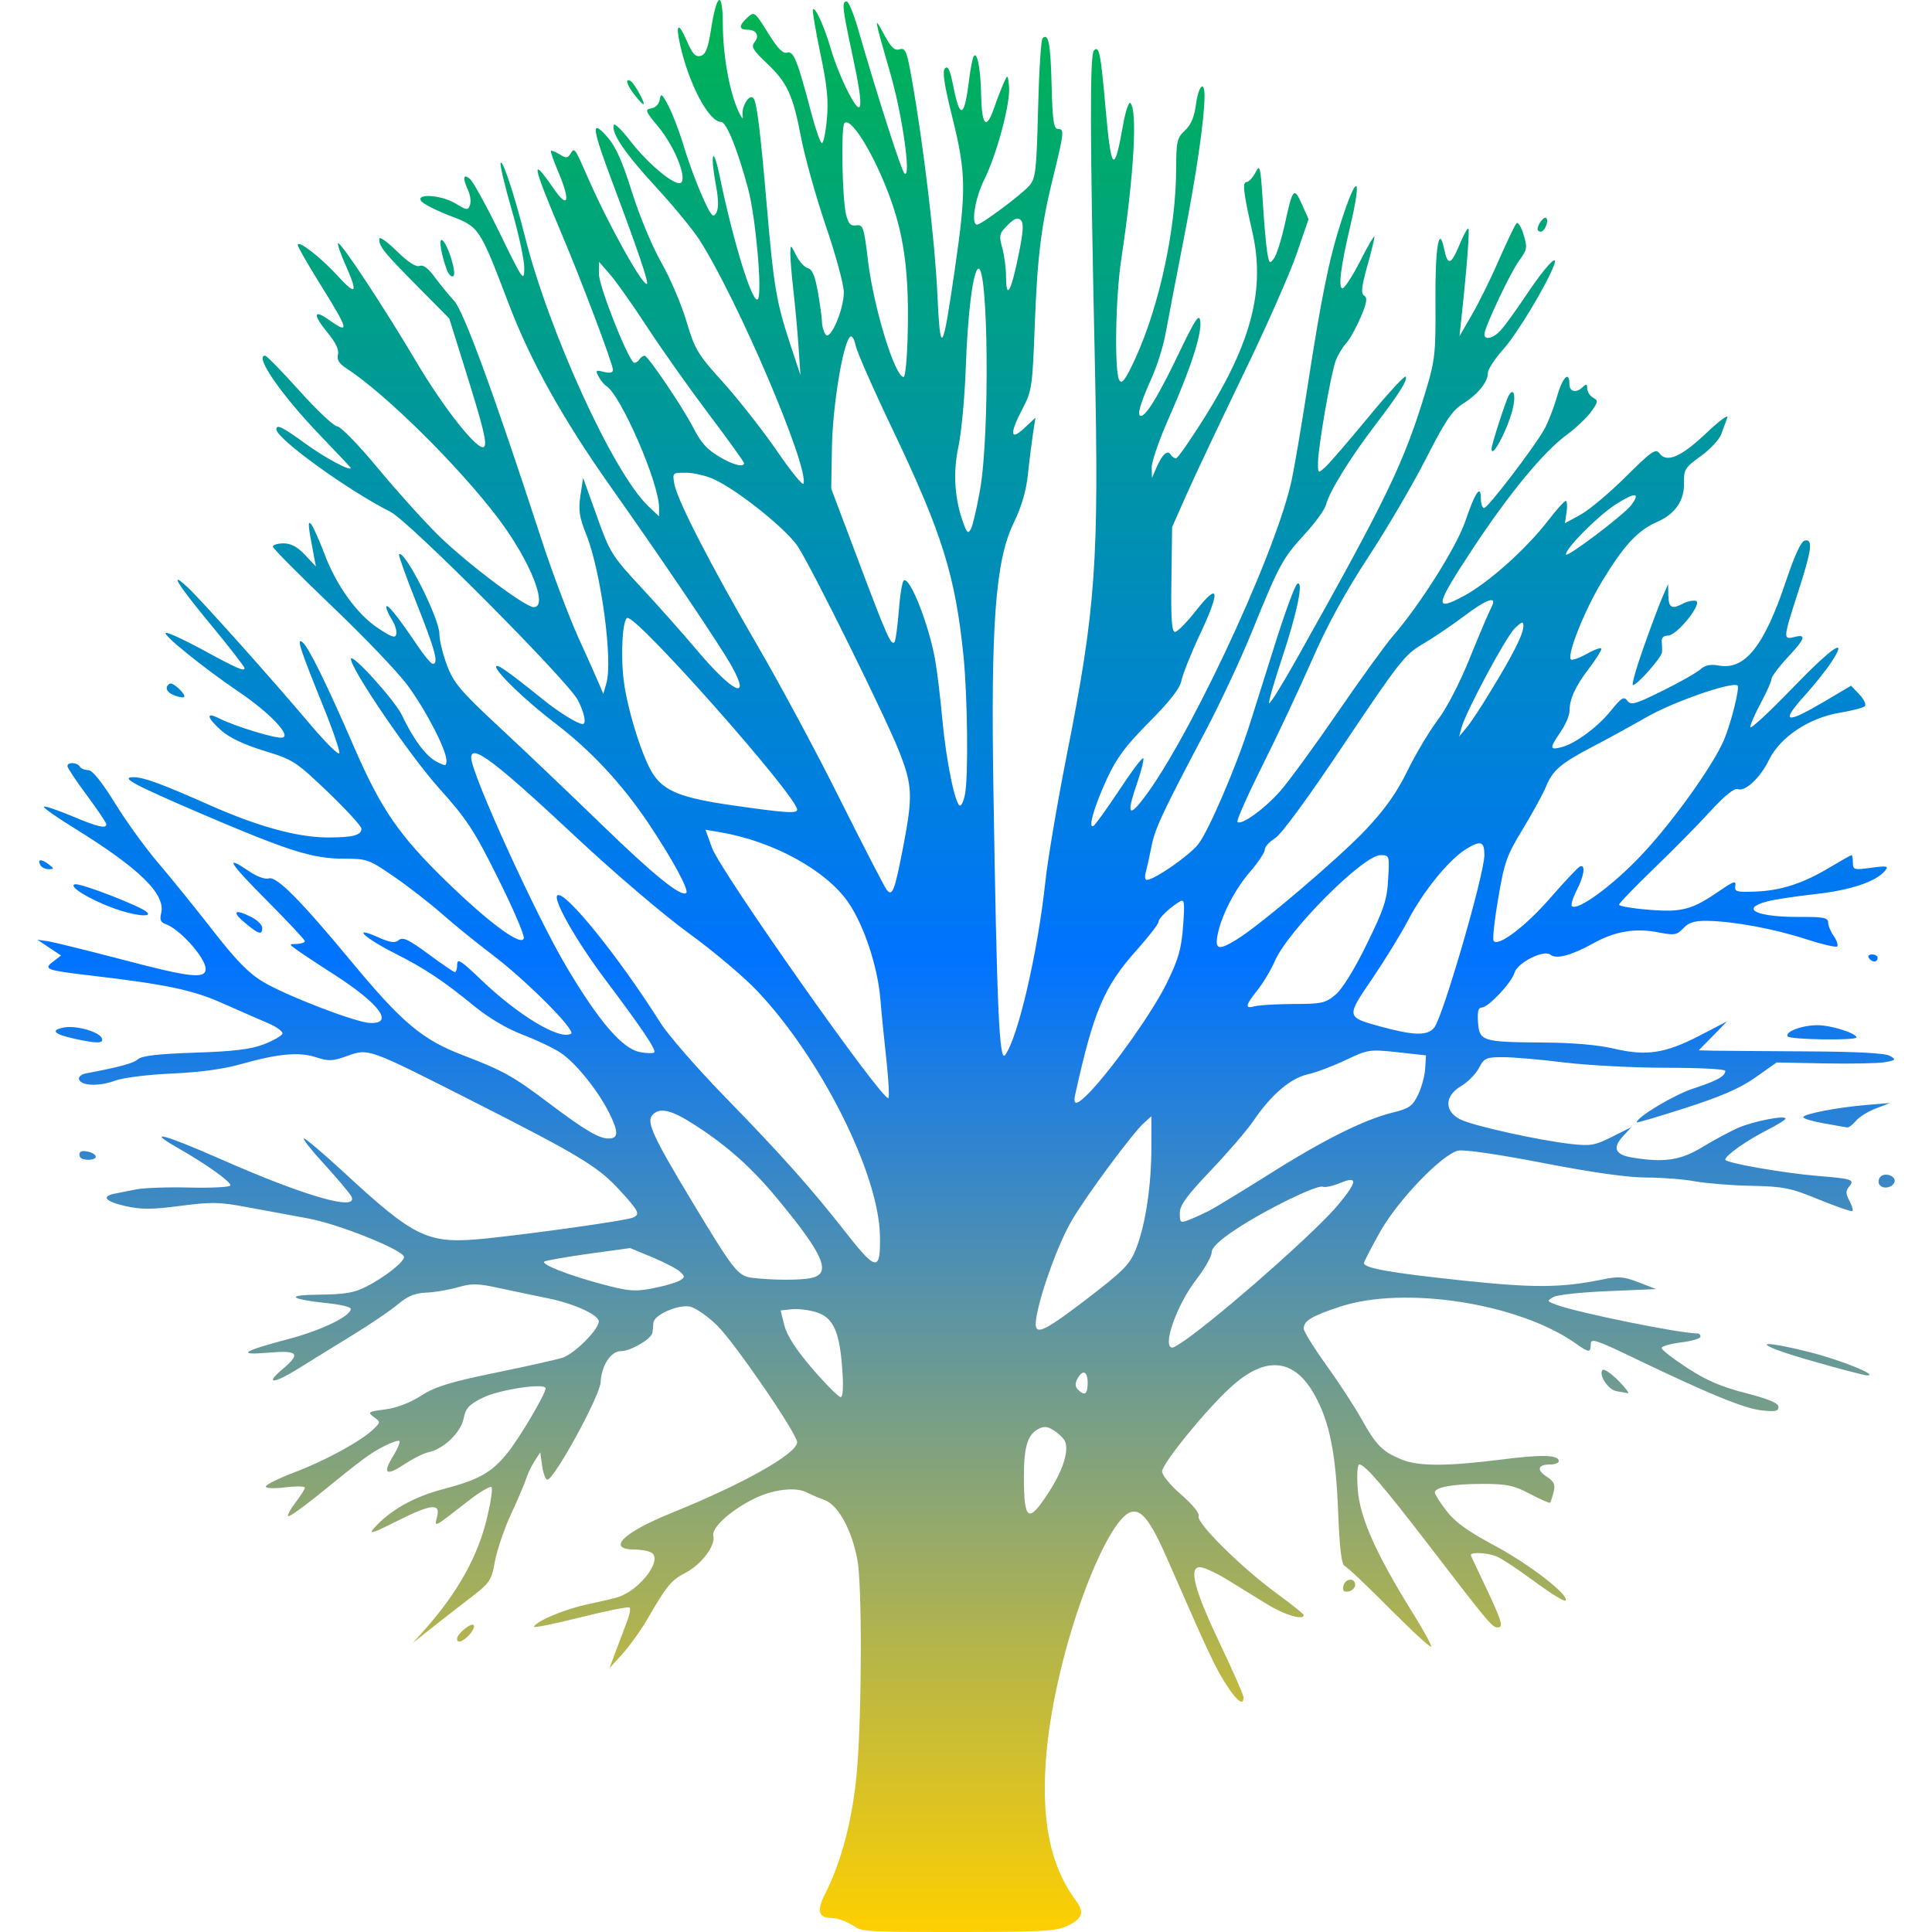 <svg xmlns="http://www.w3.org/2000/svg" xmlns:xlink="http://www.w3.org/1999/xlink" width="64" height="64" viewBox="0 0 64 64" version="1.1"><defs><linearGradient id="linear0" x1="0%" x2="0%" y1="0%" y2="100%"><stop offset="0%" style="stop-color:#00b54e; stop-opacity:1"/><stop offset="50%" style="stop-color:#0073ff; stop-opacity:1"/><stop offset="100%" style="stop-color:#ffd000; stop-opacity:1"/></linearGradient></defs><g id="surface1"><path style=" stroke:none;fill-rule:nonzero;fill:url(#linear0);" d="M 28.227 63.77 C 28.031 63.641 27.727 63.535 27.547 63.535 C 27.113 63.535 27.047 63.301 27.324 62.754 C 27.887 61.648 28.258 60.207 28.391 58.617 C 28.551 56.652 28.559 52.512 28.402 51.668 C 28.215 50.676 27.766 49.855 27.316 49.691 C 27.105 49.613 26.844 49.5 26.73 49.441 C 26.379 49.254 25.664 49.328 25.051 49.613 C 24.25 49.988 23.559 50.602 23.629 50.879 C 23.711 51.191 23.238 51.824 22.719 52.094 C 22.234 52.348 22.094 52.516 21.465 53.602 C 21.246 53.98 20.871 54.508 20.629 54.777 L 20.188 55.262 L 20.43 54.617 C 20.562 54.262 20.73 53.82 20.797 53.641 C 20.863 53.461 20.891 53.285 20.855 53.25 C 20.82 53.215 20.078 53.363 19.207 53.582 C 18.336 53.801 17.648 53.938 17.684 53.883 C 17.809 53.68 18.734 53.297 19.484 53.141 C 19.922 53.047 20.379 52.941 20.5 52.898 C 21.227 52.641 21.949 51.668 21.586 51.438 C 21.496 51.379 21.254 51.332 21.047 51.332 C 20.066 51.328 20.617 50.777 22.277 50.105 C 24.648 49.145 26.406 48.152 26.406 47.773 C 26.406 47.496 24.336 44.477 23.762 43.914 C 23.453 43.609 23.047 43.328 22.867 43.285 C 22.473 43.199 21.66 43.555 21.645 43.82 C 21.637 43.918 21.625 44.062 21.613 44.145 C 21.59 44.348 20.895 44.758 20.57 44.758 C 20.234 44.758 19.926 45.23 19.895 45.793 C 19.867 46.262 18.332 49.062 18.125 49.016 C 18.066 49 17.992 48.793 17.957 48.551 L 17.898 48.109 L 17.711 48.398 C 17.605 48.559 17.48 48.82 17.43 48.984 C 17.379 49.145 17.156 49.664 16.934 50.145 C 16.711 50.621 16.473 51.324 16.398 51.707 C 16.273 52.387 16.246 52.426 15.441 53.039 C 14.988 53.391 14.402 53.844 14.145 54.051 L 13.676 54.426 L 14.035 54.023 C 15.164 52.762 15.836 51.555 16.145 50.234 C 16.262 49.742 16.324 49.305 16.281 49.262 C 16.238 49.219 15.906 49.418 15.539 49.699 C 14.336 50.637 14.387 50.609 14.48 50.242 C 14.594 49.781 14.289 49.816 13.113 50.406 C 12.352 50.789 12.199 50.836 12.383 50.629 C 12.922 50.027 13.695 49.59 14.672 49.332 C 15.867 49.016 16.277 48.789 16.812 48.129 C 17.207 47.641 18.074 46.176 18.074 45.992 C 18.074 45.801 16.547 46.027 15.996 46.301 C 15.531 46.531 15.426 46.645 15.359 46.988 C 15.27 47.445 14.707 47.992 14.211 48.102 C 14.039 48.137 13.668 48.324 13.379 48.516 C 12.777 48.914 12.664 48.812 13.035 48.215 C 13.176 47.984 13.266 47.77 13.23 47.734 C 13.195 47.703 12.965 47.781 12.719 47.91 C 12.25 48.148 12.043 48.305 10.512 49.547 C 10.008 49.953 9.574 50.258 9.543 50.227 C 9.512 50.195 9.621 49.992 9.789 49.773 C 9.957 49.551 10.098 49.332 10.098 49.281 C 10.098 49.23 9.805 49.227 9.449 49.27 C 9.07 49.316 8.805 49.305 8.805 49.242 C 8.805 49.18 9.246 48.965 9.781 48.762 C 10.793 48.379 11.98 47.727 12.379 47.336 C 12.609 47.109 12.609 47.105 12.379 46.938 C 12.168 46.781 12.195 46.762 12.762 46.688 C 13.145 46.637 13.594 46.465 13.957 46.23 C 14.422 45.934 14.898 45.785 16.395 45.477 C 17.414 45.27 18.418 45.043 18.625 44.98 C 19.023 44.855 19.836 44.043 19.836 43.773 C 19.836 43.555 19 43.176 18.133 43.004 C 17.746 42.926 17.043 42.777 16.566 42.676 C 15.82 42.512 15.629 42.508 15.156 42.645 C 14.859 42.73 14.391 42.812 14.113 42.82 C 13.742 42.836 13.504 42.934 13.176 43.211 C 12.934 43.414 12.262 43.871 11.68 44.227 C 11.098 44.582 10.285 45.086 9.871 45.344 C 9.047 45.855 8.758 45.859 9.363 45.352 C 9.977 44.836 9.875 44.723 8.895 44.809 C 7.812 44.902 8.023 44.762 9.566 44.355 C 10.664 44.062 11.621 43.598 11.621 43.355 C 11.621 43.297 11.266 43.211 10.828 43.168 C 9.559 43.031 9.445 42.895 10.598 42.887 C 11.41 42.879 11.734 42.824 12.121 42.629 C 12.727 42.32 13.383 41.809 13.383 41.641 C 13.383 41.418 11.242 40.555 10.215 40.363 C 9.664 40.262 8.75 40.094 8.18 39.988 C 7.27 39.816 7.004 39.812 5.98 39.945 C 5.047 40.07 4.688 40.07 4.172 39.957 C 3.496 39.805 3.34 39.637 3.789 39.543 C 3.934 39.516 4.266 39.449 4.523 39.398 C 4.781 39.348 5.586 39.32 6.312 39.34 C 7.039 39.355 7.633 39.324 7.633 39.266 C 7.633 39.133 6.828 38.559 5.871 38.016 C 4.812 37.41 5.438 37.574 7.266 38.379 C 10.125 39.641 11.926 40.156 11.633 39.621 C 11.57 39.512 11.172 39.035 10.742 38.566 C 10.312 38.098 10.008 37.715 10.07 37.715 C 10.129 37.715 10.699 38.199 11.34 38.789 C 13.797 41.059 14.168 41.227 16.168 41.02 C 17.789 40.848 20.699 40.438 20.949 40.34 C 21.223 40.234 21.176 40.133 20.523 39.422 C 19.812 38.645 19.207 38.277 15.586 36.441 C 12.176 34.715 12.219 34.727 11.5 34.98 C 11.016 35.156 10.883 35.16 10.469 35.023 C 9.91 34.84 9.215 34.902 7.984 35.25 C 7.414 35.414 6.609 35.523 5.695 35.562 C 4.902 35.598 4.078 35.699 3.805 35.801 C 3.27 35.996 2.688 35.973 2.617 35.754 C 2.59 35.676 2.691 35.59 2.84 35.559 C 3.996 35.34 4.418 35.223 4.574 35.086 C 4.703 34.973 5.258 34.91 6.457 34.871 C 7.742 34.828 8.301 34.762 8.738 34.594 C 9.055 34.473 9.332 34.312 9.355 34.242 C 9.379 34.176 9.172 34.02 8.898 33.902 C 8.621 33.785 7.945 33.488 7.398 33.246 C 6.387 32.793 5.535 32.613 3.008 32.316 C 1.52 32.141 1.426 32.105 1.762 31.852 L 2.023 31.652 L 1.629 31.391 L 1.238 31.129 L 1.59 31.18 C 1.781 31.211 2.863 31.477 3.996 31.773 C 6.285 32.379 6.812 32.441 6.812 32.098 C 6.812 31.73 5.953 30.77 5.48 30.609 C 5.32 30.555 5.285 30.465 5.34 30.246 C 5.492 29.625 4.621 28.77 2.492 27.453 C 1.891 27.082 1.422 26.754 1.453 26.723 C 1.484 26.691 1.895 26.832 2.367 27.027 C 3.234 27.395 3.527 27.461 3.523 27.301 C 3.52 27.254 3.23 26.824 2.879 26.348 C 2.523 25.871 2.234 25.434 2.234 25.379 C 2.234 25.238 2.555 25.25 2.645 25.395 C 2.684 25.461 2.809 25.512 2.926 25.512 C 3.059 25.512 3.371 25.898 3.816 26.617 C 4.191 27.227 4.832 28.109 5.238 28.582 C 5.645 29.059 6.449 30.051 7.027 30.793 C 7.809 31.801 8.234 32.238 8.707 32.52 C 9.461 32.977 11.777 33.867 12.254 33.887 C 13.066 33.922 12.578 33.258 11.102 32.305 C 10.516 31.93 9.934 31.543 9.805 31.445 C 9.57 31.273 9.57 31.273 9.832 31.27 C 9.977 31.266 10.098 31.223 10.098 31.176 C 10.098 31.129 9.527 30.523 8.836 29.828 C 7.582 28.566 7.414 28.293 8.254 28.863 C 8.512 29.039 8.781 29.137 8.906 29.098 C 9.156 29.016 9.961 29.824 11.645 31.859 C 13.328 33.887 13.992 34.445 15.359 34.965 C 16.684 35.473 17.008 35.656 18.199 36.555 C 19.371 37.438 19.84 37.715 20.16 37.715 C 20.492 37.715 20.496 37.5 20.176 36.859 C 19.801 36.113 19.059 35.195 18.57 34.875 C 18.332 34.715 17.762 34.445 17.305 34.273 C 16.789 34.074 16.188 33.719 15.719 33.336 C 14.695 32.496 14.062 32.074 13.082 31.582 C 12.09 31.082 11.625 30.652 12.496 31.035 C 12.926 31.227 13.082 31.25 13.211 31.141 C 13.344 31.031 13.535 31.121 14.188 31.602 C 14.633 31.93 15.027 32.203 15.07 32.203 C 15.109 32.203 15.145 32.086 15.145 31.945 C 15.145 31.738 15.277 31.824 15.934 32.453 C 17.172 33.641 18.551 34.469 18.918 34.242 C 19.09 34.137 17.387 32.434 16.285 31.609 C 15.785 31.23 15.047 30.633 14.645 30.277 C 14.242 29.922 13.523 29.363 13.051 29.039 C 12.223 28.469 12.16 28.445 11.391 28.445 C 10.359 28.445 9.566 28.195 6.719 26.977 C 4.406 25.984 3.965 25.746 4.426 25.746 C 4.758 25.746 5.355 25.965 6.949 26.672 C 8.551 27.383 9.863 27.742 10.867 27.742 C 11.695 27.742 11.973 27.668 11.973 27.449 C 11.973 27.367 11.473 26.824 10.863 26.238 C 9.801 25.223 9.711 25.164 8.75 24.871 C 8.105 24.676 7.602 24.438 7.34 24.207 C 6.848 23.773 6.805 23.566 7.25 23.793 C 7.785 24.062 9.141 24.477 9.355 24.434 C 9.66 24.375 8.934 23.613 7.934 22.934 C 6.77 22.148 5.359 21.008 5.492 20.965 C 5.555 20.941 6.082 21.184 6.66 21.496 C 7.848 22.145 8.102 22.254 8.102 22.133 C 8.102 22.09 7.602 21.441 6.988 20.699 C 5.867 19.344 5.559 18.84 6.238 19.477 C 6.691 19.902 9.012 22.5 10.266 23.984 C 10.777 24.59 11.215 25.027 11.242 24.953 C 11.266 24.883 11.012 24.145 10.676 23.32 C 9.93 21.477 9.809 21.098 10.027 21.281 C 10.227 21.445 10.832 22.676 11.742 24.777 C 12.629 26.816 13.227 27.684 14.805 29.215 C 16.23 30.598 17.289 31.371 17.352 31.078 C 17.375 30.973 16.988 30.074 16.492 29.082 C 15.703 27.496 15.465 27.137 14.539 26.105 C 13.582 25.039 11.617 22.156 11.625 21.828 C 11.633 21.602 13.086 23.207 13.316 23.695 C 13.688 24.48 14.109 25.051 14.461 25.23 C 14.762 25.387 14.789 25.383 14.789 25.191 C 14.789 24.84 14.102 23.512 13.496 22.695 C 13.18 22.266 12.047 21.082 10.98 20.066 C 9.914 19.047 9.039 18.164 9.039 18.109 C 9.039 18.051 9.199 18 9.395 18 C 9.641 18 9.855 18.117 10.105 18.383 L 10.465 18.766 L 10.398 18.414 C 10.203 17.398 10.188 17.242 10.301 17.355 C 10.363 17.422 10.559 17.852 10.734 18.312 C 11.137 19.395 11.82 20.34 12.527 20.812 C 12.992 21.117 13.098 21.152 13.129 20.996 C 13.148 20.891 13.082 20.68 12.98 20.523 C 12.879 20.367 12.797 20.18 12.797 20.109 C 12.797 19.949 13.172 20.414 13.781 21.316 C 14.027 21.688 14.277 21.992 14.336 21.992 C 14.539 21.992 14.422 21.555 13.805 19.996 C 13.457 19.125 13.195 18.391 13.219 18.363 C 13.391 18.18 14.555 20.48 14.555 20.996 C 14.555 21.211 14.672 21.684 14.812 22.051 C 15.031 22.629 15.262 22.898 16.539 24.086 C 17.348 24.836 18.855 26.273 19.891 27.277 C 21.656 28.992 22.574 29.734 22.734 29.578 C 22.828 29.48 22.258 28.43 21.465 27.25 C 20.598 25.961 19.562 24.852 18.414 23.977 C 17.43 23.227 16.434 22.273 16.434 22.086 C 16.434 21.961 16.828 22.238 17.934 23.129 C 18.492 23.586 19.137 23.984 19.301 23.984 C 19.434 23.984 19.359 23.609 19.141 23.191 C 18.809 22.551 13.551 17.266 12.938 16.957 C 11.527 16.246 9.156 14.531 9.156 14.223 C 9.156 14.043 9.348 14.137 10.129 14.703 C 10.754 15.16 11.629 15.629 11.621 15.5 C 11.621 15.488 11.168 15.008 10.617 14.434 C 9.32 13.086 8.418 11.781 8.781 11.781 C 8.832 11.781 9.348 12.309 9.926 12.953 C 10.504 13.598 11.066 14.125 11.176 14.125 C 11.285 14.129 11.887 14.746 12.516 15.508 C 13.145 16.266 14.062 17.285 14.562 17.773 C 15.508 18.691 17.398 20.113 17.68 20.113 C 18.176 20.113 17.562 18.578 16.516 17.188 C 15.203 15.449 12.773 13.043 11.465 12.195 C 11.23 12.039 11.152 11.91 11.195 11.746 C 11.238 11.59 11.117 11.34 10.836 11 C 10.355 10.414 10.387 10.23 10.898 10.598 C 11.594 11.09 11.559 10.945 10.625 9.445 C 10.203 8.77 9.863 8.172 9.863 8.117 C 9.863 7.934 10.602 8.504 11.176 9.129 C 11.805 9.812 11.867 9.73 11.445 8.773 C 11.281 8.41 11.172 8.086 11.199 8.059 C 11.273 7.984 12.723 10.18 13.797 11.996 C 14.719 13.551 15.852 14.977 16.035 14.801 C 16.145 14.691 16.012 14.156 15.359 12.074 L 14.883 10.551 L 13.828 9.484 C 12.695 8.336 12.566 8.176 12.562 7.914 C 12.562 7.82 12.816 7.996 13.137 8.312 C 13.516 8.684 13.781 8.855 13.898 8.809 C 14.02 8.762 14.188 8.887 14.398 9.176 C 14.574 9.414 14.863 9.77 15.043 9.965 C 15.363 10.316 16.328 12.941 17.922 17.824 C 18.277 18.922 18.836 20.402 19.156 21.113 C 19.477 21.82 19.797 22.535 19.863 22.695 L 19.984 22.988 L 20.086 22.637 C 20.309 21.891 19.91 18.938 19.422 17.707 C 19.191 17.133 19.156 16.898 19.227 16.418 L 19.316 15.832 L 19.77 17.094 C 20.199 18.301 20.27 18.414 21.23 19.449 C 21.789 20.047 22.605 20.969 23.051 21.496 C 24.273 22.949 24.895 23.25 24.242 22.074 C 23.875 21.41 22.016 18.652 20.211 16.098 C 18.629 13.855 17.57 11.953 16.848 10.055 C 15.887 7.535 15.879 7.516 14.918 7.152 C 14.469 6.98 14.039 6.762 13.961 6.672 C 13.734 6.395 14.629 6.453 15.098 6.746 C 15.457 6.965 15.5 6.973 15.566 6.797 C 15.609 6.691 15.582 6.473 15.508 6.312 C 15.32 5.895 15.34 5.738 15.566 5.926 C 15.672 6.012 16.117 6.824 16.559 7.73 C 17.32 9.293 17.363 9.352 17.367 8.887 C 17.371 8.621 17.184 7.758 16.957 6.969 C 16.727 6.18 16.559 5.477 16.582 5.402 C 16.637 5.238 17.039 6.445 17.375 7.781 C 18.172 10.973 20.309 15.652 21.469 16.762 L 21.832 17.105 L 21.832 16.812 C 21.832 15.996 20.566 13.086 20.082 12.785 C 20.012 12.742 19.898 12.602 19.832 12.477 C 19.719 12.266 19.734 12.25 20.004 12.32 C 20.199 12.367 20.305 12.348 20.305 12.254 C 20.305 12.062 19.262 9.293 18.598 7.73 C 17.621 5.414 17.57 5.133 18.336 6.242 C 18.82 6.945 18.906 6.676 18.504 5.719 C 18.344 5.344 18.23 5.02 18.25 4.996 C 18.27 4.977 18.398 5.031 18.539 5.113 C 18.746 5.246 18.805 5.242 18.895 5.098 C 19.031 4.875 19.035 4.883 19.461 5.855 C 20.129 7.395 21.312 9.523 21.434 9.402 C 21.488 9.348 21.109 8.23 20.32 6.129 C 19.602 4.219 19.562 3.91 20.113 4.531 C 20.398 4.852 20.613 5.336 20.934 6.359 C 21.18 7.145 21.598 8.152 21.898 8.68 C 22.191 9.191 22.57 10.074 22.738 10.641 C 23.023 11.594 23.113 11.738 23.977 12.691 C 24.484 13.258 25.277 14.27 25.738 14.938 C 26.195 15.609 26.594 16.098 26.617 16.02 C 26.801 15.469 24.434 9.918 23.172 7.949 C 22.961 7.617 22.309 6.824 21.723 6.188 C 20.699 5.078 20.242 4.402 20.332 4.137 C 20.355 4.066 20.605 4.312 20.891 4.684 C 21.5 5.469 22.406 6.207 22.566 6.047 C 22.754 5.859 22.332 4.836 21.816 4.211 C 21.375 3.68 21.355 3.625 21.574 3.59 C 21.719 3.566 21.832 3.449 21.855 3.297 C 21.891 3.074 21.934 3.105 22.145 3.512 C 22.281 3.77 22.512 4.375 22.656 4.859 C 22.801 5.344 23.074 6.082 23.262 6.5 C 23.555 7.156 23.621 7.234 23.727 7.051 C 23.812 6.898 23.805 6.609 23.707 6.086 C 23.629 5.676 23.59 5.273 23.621 5.188 C 23.652 5.105 23.738 5.352 23.82 5.738 C 24.289 8.035 24.961 10.195 25.113 9.895 C 25.25 9.617 25.031 7.199 24.785 6.266 C 24.441 4.973 24.066 4.039 23.887 4.039 C 23.484 4.039 22.824 2.797 22.531 1.492 C 22.367 0.77 22.477 0.715 22.758 1.371 C 22.938 1.785 23.039 1.895 23.207 1.852 C 23.375 1.805 23.453 1.609 23.555 0.969 C 23.746 -0.258 23.941 -0.332 23.945 0.816 C 23.949 1.836 24.164 3.043 24.461 3.684 C 24.566 3.914 24.629 3.98 24.602 3.836 C 24.551 3.551 24.812 3.105 24.953 3.246 C 25.07 3.363 25.184 4.289 25.41 6.914 C 25.629 9.477 25.723 10.023 26.168 11.375 L 26.516 12.426 L 26.453 11.488 C 26.418 10.973 26.34 10.129 26.281 9.613 C 26.223 9.098 26.176 8.547 26.18 8.383 C 26.188 8.094 26.195 8.098 26.375 8.457 C 26.477 8.664 26.648 8.855 26.762 8.883 C 26.91 8.922 27 9.145 27.098 9.695 C 27.168 10.109 27.23 10.555 27.23 10.676 C 27.23 10.801 27.281 10.98 27.344 11.074 C 27.492 11.316 27.945 10.289 27.953 9.691 C 27.957 9.449 27.691 8.461 27.359 7.492 C 27.031 6.527 26.66 5.203 26.535 4.547 C 26.262 3.125 26.078 2.73 25.379 2.074 C 24.945 1.664 24.875 1.543 24.992 1.402 C 25.172 1.188 25.059 0.984 24.758 0.984 C 24.469 0.984 24.469 0.844 24.762 0.578 C 24.984 0.375 25.004 0.387 25.438 1.086 C 25.758 1.605 25.934 1.785 26.074 1.742 C 26.289 1.676 26.418 2 26.883 3.773 C 27.023 4.305 27.18 4.742 27.227 4.742 C 27.277 4.742 27.352 4.387 27.391 3.949 C 27.449 3.336 27.402 2.84 27.172 1.758 C 27.012 0.988 26.902 0.336 26.93 0.309 C 27.012 0.227 27.312 0.895 27.527 1.633 C 27.637 2.02 27.891 2.652 28.09 3.039 C 28.586 4 28.629 3.629 28.234 1.805 C 27.902 0.254 27.879 0.047 28.047 0.047 C 28.105 0.047 28.27 0.43 28.406 0.898 C 29.066 3.184 29.852 5.633 29.957 5.738 C 30.195 5.98 29.902 3.848 29.5 2.457 C 28.945 0.527 28.941 0.5 29.285 1.141 C 29.52 1.578 29.637 1.688 29.805 1.633 C 29.992 1.574 30.043 1.691 30.211 2.656 C 30.598 4.848 30.973 8.012 31.051 9.73 C 31.148 11.832 31.223 11.734 31.629 8.926 C 32.012 6.293 32.004 5.738 31.551 3.902 C 31.273 2.793 31.211 2.355 31.305 2.262 C 31.402 2.164 31.473 2.32 31.578 2.852 C 31.801 3.977 31.945 3.914 32.105 2.629 C 32.148 2.273 32.215 1.93 32.254 1.867 C 32.367 1.68 32.484 2.277 32.5 3.098 C 32.52 4.152 32.664 4.328 32.918 3.609 C 33.027 3.297 33.18 2.906 33.25 2.746 C 33.383 2.457 33.383 2.457 33.426 2.863 C 33.48 3.395 33.031 5.086 32.609 5.941 C 32.297 6.57 32.156 7.441 32.367 7.441 C 32.508 7.441 33.82 6.461 34.094 6.156 C 34.305 5.914 34.336 5.676 34.387 3.625 C 34.418 2.379 34.484 1.316 34.535 1.27 C 34.73 1.074 34.801 1.426 34.836 2.816 C 34.867 4.027 34.906 4.273 35.055 4.273 C 35.262 4.273 35.25 4.387 34.875 5.914 C 34.488 7.488 34.363 8.516 34.277 10.793 C 34.203 12.789 34.18 12.949 33.883 13.52 C 33.438 14.367 33.457 14.625 33.934 14.18 L 34.301 13.836 L 34.219 14.363 C 34.176 14.656 34.098 15.262 34.051 15.715 C 33.992 16.27 33.84 16.785 33.586 17.309 C 32.977 18.551 32.816 20.652 32.91 26.273 C 33.023 33.402 33.102 35.211 33.297 34.949 C 33.727 34.359 34.375 31.559 34.629 29.207 C 34.703 28.5 35.02 26.625 35.332 25.043 C 36.301 20.152 36.41 18.629 36.266 11.891 C 36.105 4.496 36.098 1.809 36.238 1.672 C 36.41 1.496 36.461 1.742 36.625 3.602 C 36.812 5.707 36.91 5.793 37.207 4.117 C 37.285 3.676 37.395 3.359 37.445 3.414 C 37.688 3.66 37.562 5.816 37.148 8.555 C 36.949 9.855 36.91 12.332 37.082 12.602 C 37.168 12.734 37.289 12.57 37.598 11.898 C 38.402 10.16 38.961 7.562 38.961 5.578 C 38.965 4.684 38.992 4.566 39.25 4.324 C 39.453 4.141 39.562 3.875 39.617 3.461 C 39.703 2.832 39.902 2.637 39.902 3.188 C 39.898 3.945 39.633 5.777 39.203 7.969 C 38.949 9.258 38.688 10.641 38.613 11.039 C 38.543 11.441 38.336 12.102 38.156 12.508 C 37.77 13.367 37.652 13.777 37.793 13.777 C 37.969 13.777 38.383 13.098 39.055 11.695 C 39.609 10.543 39.727 10.371 39.762 10.645 C 39.812 11.07 39.441 12.215 38.719 13.848 C 38.402 14.562 38.145 15.301 38.152 15.488 L 38.16 15.832 L 38.324 15.457 C 38.512 15.035 38.68 14.891 38.785 15.066 C 38.828 15.133 38.906 15.184 38.957 15.184 C 39.012 15.184 39.441 14.566 39.918 13.805 C 41.465 11.328 41.918 9.566 41.484 7.676 C 41.191 6.387 41.148 6.031 41.293 6.031 C 41.363 6.031 41.496 5.891 41.586 5.719 C 41.738 5.426 41.754 5.492 41.832 6.688 C 41.875 7.391 41.941 8.148 41.98 8.371 C 42.043 8.734 42.062 8.75 42.203 8.559 C 42.289 8.441 42.445 7.945 42.555 7.453 C 42.82 6.23 42.867 6.176 43.125 6.762 L 43.348 7.258 L 42.945 8.43 C 42.723 9.074 41.918 10.898 41.148 12.48 C 40.383 14.066 39.547 15.832 39.293 16.41 L 38.828 17.461 L 38.805 19.199 C 38.785 20.496 38.816 20.934 38.922 20.934 C 39 20.934 39.32 20.613 39.629 20.215 C 40.391 19.25 40.434 19.562 39.742 21.031 C 39.449 21.656 39.18 22.336 39.137 22.543 C 39.09 22.801 38.762 23.219 38.07 23.918 C 37.285 24.707 36.984 25.113 36.668 25.801 C 36.238 26.73 36.027 27.48 36.227 27.355 C 36.293 27.312 36.68 26.77 37.094 26.148 C 37.504 25.523 37.855 25.062 37.875 25.121 C 37.895 25.18 37.805 25.539 37.676 25.918 C 37.352 26.855 37.371 27.07 37.742 26.625 C 39.18 24.906 42.184 18.551 42.77 15.988 C 42.863 15.578 43.105 14.16 43.309 12.84 C 43.766 9.875 44.023 8.594 44.414 7.383 C 44.949 5.707 45.133 5.777 44.727 7.5 C 44.41 8.84 44.324 9.551 44.473 9.551 C 44.539 9.551 44.805 9.145 45.059 8.645 C 45.312 8.145 45.527 7.781 45.531 7.844 C 45.531 7.902 45.426 8.348 45.289 8.828 C 45.098 9.512 45.078 9.723 45.191 9.793 C 45.305 9.863 45.277 10.027 45.074 10.512 C 44.926 10.855 44.711 11.242 44.594 11.371 C 44.473 11.5 44.32 11.762 44.246 11.953 C 44.086 12.375 43.66 14.836 43.66 15.332 C 43.66 15.691 43.66 15.691 43.906 15.469 C 44.043 15.344 44.688 14.598 45.34 13.805 C 45.996 13.012 46.547 12.414 46.57 12.477 C 46.617 12.621 46.355 13.031 45.52 14.129 C 44.727 15.168 44.027 16.301 43.93 16.711 C 43.891 16.871 43.574 17.312 43.227 17.688 C 42.492 18.488 42.379 18.695 41.492 20.875 C 41.129 21.781 40.449 23.23 39.992 24.105 C 38.504 26.922 38.262 27.438 38.145 28.035 C 38.082 28.359 37.996 28.742 37.957 28.887 C 37.914 29.031 37.93 29.148 37.988 29.148 C 38.234 29.148 39.383 28.355 39.691 27.969 C 40.031 27.543 40.961 25.379 41.402 23.984 C 41.535 23.566 41.914 22.367 42.242 21.32 C 42.57 20.277 42.898 19.383 42.973 19.34 C 43.195 19.203 42.973 20.289 42.469 21.801 C 42.215 22.566 42.02 23.238 42.039 23.293 C 42.059 23.348 42.465 22.695 42.945 21.844 C 45.98 16.434 46.52 15.312 47.246 12.898 C 47.535 11.934 47.562 11.684 47.551 10.023 C 47.535 8.238 47.668 7.41 47.836 8.234 C 47.953 8.812 48.062 8.789 48.34 8.125 C 48.477 7.793 48.613 7.543 48.641 7.574 C 48.688 7.621 48.59 8.898 48.41 10.551 L 48.348 11.137 L 48.754 10.434 C 48.98 10.047 49.387 9.227 49.652 8.613 C 49.922 8 50.184 7.453 50.234 7.398 C 50.285 7.34 50.391 7.508 50.469 7.766 C 50.602 8.199 50.59 8.27 50.324 8.633 C 50.031 9.031 49.172 10.852 49.172 11.074 C 49.172 11.285 49.477 11.207 49.723 10.93 C 49.855 10.785 50.227 10.27 50.551 9.785 C 51.176 8.844 51.645 8.344 51.477 8.789 C 51.234 9.434 50.266 11.043 49.809 11.559 C 49.523 11.879 49.289 12.234 49.289 12.348 C 49.289 12.652 48.973 13.047 48.473 13.367 C 48.102 13.598 47.887 13.922 47.242 15.184 C 46.812 16.031 45.953 17.496 45.332 18.445 C 44.559 19.625 43.965 20.711 43.457 21.875 C 43.047 22.809 42.309 24.383 41.816 25.367 C 41.324 26.352 40.953 27.188 40.992 27.227 C 41.117 27.352 41.867 26.812 42.391 26.227 C 42.668 25.918 43.523 24.746 44.297 23.621 C 45.066 22.5 45.898 21.348 46.145 21.066 C 47.043 20.031 48.246 18.121 48.539 17.27 C 48.863 16.309 49.055 16.027 49.055 16.512 C 49.055 16.688 49.105 16.828 49.164 16.828 C 49.285 16.828 50.777 14.879 51.145 14.242 C 51.273 14.02 51.465 13.531 51.57 13.16 C 51.758 12.5 51.988 12.258 51.988 12.723 C 51.988 12.984 52.219 13.031 52.438 12.816 C 52.547 12.707 52.578 12.719 52.578 12.867 C 52.578 12.973 52.664 13.109 52.77 13.172 C 52.949 13.27 52.941 13.312 52.711 13.637 C 52.57 13.832 52.203 14.18 51.898 14.406 C 51.129 14.969 49.984 16.359 48.777 18.191 C 47.535 20.082 47.496 20.27 48.477 19.75 C 49.297 19.312 50.551 18.195 51.281 17.246 C 51.559 16.887 51.82 16.594 51.867 16.594 C 51.91 16.594 51.926 16.758 51.895 16.961 L 51.84 17.332 L 52.355 17.051 C 52.641 16.895 53.312 16.332 53.852 15.797 C 54.723 14.93 54.848 14.848 54.977 15.023 C 55.215 15.344 55.703 15.129 56.543 14.328 C 56.965 13.93 57.27 13.707 57.219 13.836 C 57.172 13.965 57.078 14.215 57.016 14.391 C 56.949 14.566 56.645 14.891 56.336 15.113 C 55.824 15.48 55.777 15.555 55.785 15.977 C 55.805 16.578 55.496 17.027 54.887 17.293 C 54.25 17.57 53.789 18.07 53.062 19.27 C 52.484 20.23 51.898 21.703 52.039 21.844 C 52.078 21.883 52.32 21.797 52.578 21.652 C 52.836 21.508 53.047 21.438 53.047 21.496 C 53.047 21.559 52.859 21.848 52.637 22.145 C 52.184 22.734 51.992 23.16 51.992 23.555 C 51.992 23.699 51.859 24.008 51.695 24.246 C 51.328 24.789 51.328 24.852 51.715 24.754 C 52.18 24.641 52.938 24.078 53.379 23.523 C 53.719 23.105 53.793 23.059 53.91 23.215 C 54.027 23.371 54.176 23.328 55.074 22.883 C 55.645 22.602 56.207 22.281 56.324 22.176 C 56.48 22.035 56.656 21.996 56.938 22.047 C 57.809 22.203 58.445 21.398 59.168 19.234 C 59.449 18.395 59.664 17.93 59.785 17.906 C 60.066 17.848 60.02 18.207 59.559 19.629 C 59.066 21.156 59.062 21.195 59.441 21.102 C 59.855 20.996 59.805 21.148 59.203 21.793 C 58.914 22.105 58.68 22.422 58.68 22.496 C 58.68 22.574 58.523 22.926 58.332 23.281 C 58.141 23.637 57.98 24 57.98 24.086 C 57.977 24.176 58.605 23.594 59.375 22.797 C 60.73 21.395 61.254 21.051 60.648 21.961 C 60.488 22.203 60.109 22.676 59.812 23.008 C 58.961 23.949 59.129 24.008 60.441 23.234 L 61.32 22.715 L 61.598 23.008 C 61.75 23.168 61.828 23.344 61.773 23.395 C 61.719 23.449 61.328 23.547 60.91 23.617 C 59.914 23.789 58.965 24.426 58.605 25.164 C 58.312 25.766 57.812 26.234 57.562 26.141 C 57.453 26.098 57.133 26.355 56.656 26.875 C 56.254 27.316 55.406 28.176 54.777 28.781 C 54.148 29.387 53.633 29.922 53.633 29.969 C 53.633 30.016 54.078 30.094 54.621 30.137 C 55.727 30.227 56.055 30.137 56.984 29.496 C 57.434 29.188 57.516 29.164 57.484 29.344 C 57.453 29.535 57.523 29.559 58.133 29.535 C 58.984 29.508 59.738 29.262 60.613 28.734 C 60.984 28.512 61.309 28.328 61.336 28.328 C 61.359 28.328 61.379 28.441 61.379 28.578 C 61.379 28.812 61.418 28.824 61.984 28.746 C 62.52 28.676 62.574 28.688 62.445 28.844 C 62.145 29.207 61.305 29.488 60.145 29.617 C 59.5 29.688 58.773 29.797 58.531 29.863 C 57.609 30.109 58.203 30.387 59.648 30.375 C 60.398 30.371 60.559 30.402 60.559 30.555 C 60.559 30.656 60.641 30.863 60.746 31.008 C 60.848 31.156 60.898 31.312 60.859 31.352 C 60.816 31.391 60.352 31.281 59.82 31.109 C 58.77 30.766 57.41 30.516 56.543 30.504 C 56.129 30.5 55.934 30.562 55.762 30.75 C 55.551 30.973 55.469 30.988 54.961 30.891 C 54.18 30.734 53.512 30.844 52.785 31.246 C 52.051 31.652 51.551 31.785 51.359 31.625 C 51.145 31.449 50.27 31.887 50.172 32.219 C 50.07 32.559 49.301 33.375 49.086 33.375 C 48.969 33.375 48.938 33.512 48.961 33.867 C 49.008 34.492 49.098 34.52 51.109 34.535 C 52.082 34.539 52.938 34.613 53.465 34.738 C 54.543 34.992 55.164 34.895 56.312 34.301 L 57.207 33.836 L 56.742 34.316 L 56.273 34.793 L 56.742 34.805 C 57 34.809 58.375 34.82 59.793 34.828 C 61.523 34.836 62.453 34.887 62.605 34.977 C 62.82 35.102 62.805 35.121 62.43 35.188 C 62.207 35.227 61.312 35.242 60.441 35.227 L 58.855 35.195 L 58.152 35.691 C 57.633 36.055 57.023 36.32 55.832 36.703 C 54.945 36.988 54.219 37.203 54.219 37.18 C 54.219 37.008 55.445 36.273 56.074 36.066 C 56.883 35.801 57.152 35.652 57.152 35.473 C 57.152 35.414 56.266 35.371 55.184 35.371 C 54.102 35.371 52.582 35.289 51.809 35.195 C 51.039 35.098 50.129 35.02 49.793 35.02 C 49.227 35.02 49.164 35.047 48.992 35.379 C 48.891 35.574 48.625 35.844 48.402 35.977 C 47.852 36.301 47.836 36.805 48.367 37.078 C 48.777 37.289 50.965 37.777 52.059 37.898 C 52.688 37.969 52.84 37.941 53.406 37.656 L 54.043 37.336 L 53.766 37.637 C 53.406 38.027 53.5 38.25 54.062 38.344 C 55.129 38.52 55.668 38.441 56.398 37.996 C 56.781 37.762 57.316 37.477 57.582 37.359 C 58.09 37.141 59.148 36.934 59.148 37.055 C 59.148 37.094 58.871 37.266 58.531 37.438 C 57.863 37.777 57.152 38.281 57.152 38.414 C 57.152 38.523 59.047 38.855 60.203 38.953 C 61.359 39.047 61.445 39.078 61.258 39.305 C 61.137 39.449 61.137 39.539 61.262 39.773 C 61.348 39.934 61.395 40.086 61.363 40.117 C 61.336 40.145 60.84 39.973 60.258 39.738 C 59.312 39.348 59.09 39.305 58.012 39.281 C 57.355 39.27 56.516 39.199 56.145 39.133 C 55.773 39.062 55.051 39.008 54.539 39.008 C 53.934 39.008 52.738 38.84 51.105 38.523 C 49.637 38.238 48.477 38.07 48.297 38.117 C 47.754 38.254 46.32 39.746 45.727 40.789 C 45.43 41.32 45.184 41.793 45.184 41.84 C 45.184 42.008 46.051 42.164 48.41 42.414 C 50.785 42.668 51.707 42.664 53.051 42.391 C 53.617 42.273 53.777 42.285 54.285 42.48 L 54.863 42.703 L 53.281 42.77 C 52.41 42.805 51.59 42.891 51.461 42.965 C 51.238 43.094 51.238 43.102 51.547 43.219 C 52.227 43.477 55.637 44.172 56.23 44.172 C 56.285 44.172 56.332 44.219 56.332 44.277 C 56.332 44.34 56.043 44.426 55.688 44.469 C 55.332 44.512 55.043 44.598 55.043 44.656 C 55.043 44.715 55.426 45.012 55.895 45.316 C 56.523 45.727 57.031 45.945 57.832 46.148 C 58.598 46.348 58.914 46.48 58.914 46.605 C 58.914 46.75 58.805 46.773 58.344 46.719 C 57.75 46.648 56.57 46.16 54.133 44.988 C 52.859 44.375 52.695 44.324 52.695 44.527 C 52.695 44.816 52.637 44.816 52.215 44.516 C 50.332 43.172 46.523 42.578 44.379 43.289 C 43.445 43.598 43.188 43.754 43.188 44.012 C 43.188 44.105 43.523 44.648 43.938 45.223 C 44.348 45.793 44.871 46.598 45.102 47.008 C 45.586 47.875 45.789 48.082 46.41 48.34 C 46.977 48.578 47.898 48.578 49.711 48.352 C 51.086 48.176 51.637 48.191 51.637 48.406 C 51.637 48.465 51.508 48.512 51.352 48.512 C 50.938 48.512 50.891 48.691 51.238 48.918 C 51.484 49.078 51.527 49.176 51.465 49.43 C 51.422 49.602 51.367 49.758 51.348 49.781 C 51.328 49.801 51.027 49.668 50.684 49.488 C 50.145 49.203 49.918 49.156 49.113 49.156 C 48.129 49.156 47.531 49.266 47.531 49.441 C 47.531 49.5 47.703 49.773 47.914 50.047 C 48.191 50.414 48.617 50.723 49.516 51.203 C 50.676 51.824 52.016 52.863 51.859 53.023 C 51.82 53.062 51.352 52.773 50.824 52.383 C 50.293 51.988 49.727 51.617 49.566 51.555 C 49.219 51.422 48.668 51.41 48.727 51.531 C 48.746 51.582 48.957 52.027 49.195 52.527 C 49.758 53.719 49.816 53.91 49.613 53.91 C 49.43 53.91 49.336 53.797 47.305 51.152 C 45.797 49.191 45.211 48.512 45.027 48.512 C 44.965 48.512 44.941 48.859 44.977 49.332 C 45.043 50.258 45.574 51.457 46.762 53.371 C 47.121 53.945 47.414 54.473 47.41 54.543 C 47.41 54.613 46.801 54.055 46.051 53.301 C 45.305 52.547 44.625 51.906 44.543 51.875 C 44.441 51.832 44.375 51.312 44.328 50.078 C 44.25 48.145 44.047 47.121 43.566 46.242 C 42.887 44.988 41.926 44.891 40.766 45.957 C 39.945 46.703 38.496 48.488 38.496 48.742 C 38.496 48.867 38.777 49.211 39.133 49.516 C 39.512 49.848 39.742 50.129 39.707 50.227 C 39.621 50.441 41.113 51.918 42.277 52.773 C 42.781 53.141 43.188 53.469 43.188 53.5 C 43.188 53.684 42.555 53.5 41.98 53.145 C 41.613 52.922 41.012 52.551 40.645 52.324 C 40.277 52.098 39.875 51.914 39.746 51.914 C 39.367 51.914 39.566 52.672 40.418 54.461 C 40.844 55.355 41.195 56.152 41.195 56.23 C 41.195 56.523 40.973 56.355 40.605 55.781 C 40.258 55.242 40.012 54.715 38.68 51.668 C 38.113 50.375 37.809 49.977 37.457 50.09 C 36.625 50.355 34.996 54.582 34.672 58.008 C 34.465 60.223 34.77 61.781 35.641 62.961 C 35.934 63.359 35.863 63.559 35.34 63.805 C 34.988 63.973 34.457 64 31.602 64 C 28.48 64 28.559 63.984 28.227 63.766 Z M 34.738 49.438 C 35.203 48.723 35.41 48.082 35.285 47.758 C 35.25 47.664 35.09 47.504 34.93 47.398 C 34.699 47.246 34.586 47.234 34.391 47.34 C 34.039 47.527 33.918 47.93 33.918 48.922 C 33.918 50.391 34.066 50.48 34.738 49.438 Z M 27.902 45.371 C 27.816 44.105 27.602 43.637 27.031 43.465 C 26.785 43.391 26.418 43.348 26.219 43.371 L 25.859 43.41 L 25.984 43.91 C 26.074 44.254 26.371 44.711 26.918 45.348 C 27.363 45.863 27.781 46.281 27.848 46.281 C 27.922 46.281 27.945 45.957 27.902 45.371 Z M 36.031 45.812 C 36.031 45.418 35.863 45.352 35.688 45.68 C 35.609 45.828 35.613 45.938 35.707 46.031 C 35.93 46.254 36.031 46.188 36.031 45.812 Z M 39.512 44.211 C 41.031 43.062 43.684 40.691 44.332 39.906 C 44.969 39.137 44.988 38.941 44.398 39.188 C 44.16 39.285 43.898 39.344 43.82 39.312 C 43.625 39.238 41.91 40.078 40.934 40.727 C 40.391 41.086 40.137 41.332 40.137 41.492 C 40.137 41.621 39.906 42.027 39.625 42.391 C 38.977 43.23 38.484 44.641 38.836 44.641 C 38.898 44.641 39.199 44.445 39.512 44.211 Z M 35.035 43.742 C 35.293 43.57 35.938 43.086 36.469 42.668 C 37.285 42.023 37.469 41.812 37.656 41.309 C 37.957 40.504 38.141 39.242 38.141 38 L 38.141 36.977 L 37.895 37.199 C 37.512 37.543 35.988 39.602 35.504 40.43 C 35.07 41.164 34.48 42.777 34.336 43.613 C 34.242 44.156 34.379 44.18 35.035 43.742 Z M 21.797 42.641 C 22.105 42.574 22.438 42.473 22.535 42.41 C 22.691 42.312 22.691 42.281 22.535 42.133 C 22.438 42.039 22.023 41.824 21.617 41.652 L 20.875 41.344 L 19.512 41.531 C 18.762 41.637 18.098 41.754 18.035 41.789 C 17.898 41.875 18.805 42.234 19.895 42.527 C 20.867 42.789 21.055 42.801 21.797 42.641 Z M 26.863 42.336 C 27.562 42.199 27.301 41.578 25.746 39.703 C 24.906 38.688 24.098 37.961 23.016 37.266 C 22.227 36.754 21.836 36.668 21.602 36.949 C 21.41 37.176 21.652 37.691 22.941 39.828 C 24.297 42.078 24.445 42.27 24.91 42.328 C 25.574 42.41 26.48 42.414 26.863 42.34 Z M 29.148 40.906 C 29.098 38.848 27.18 35.035 25.074 32.816 C 24.625 32.344 23.609 31.488 22.816 30.914 C 22.012 30.332 20.359 28.926 19.074 27.723 C 16.387 25.211 15.609 24.625 15.609 25.102 C 15.609 25.621 17.742 30.301 18.758 32.016 C 19.844 33.844 20.617 34.742 21.199 34.852 C 21.422 34.895 21.637 34.898 21.672 34.863 C 21.75 34.789 21.285 34.094 20.059 32.461 C 19.098 31.184 18.316 29.809 18.461 29.664 C 18.68 29.445 20.5 31.695 21.891 33.902 C 22.137 34.289 23.078 35.371 23.988 36.309 C 25.922 38.293 26.863 39.355 28.047 40.863 C 29.035 42.125 29.176 42.133 29.148 40.906 Z M 40.051 40.109 C 40.258 40 41.145 39.461 42.016 38.914 C 43.816 37.773 45.184 37.09 46.121 36.859 C 46.688 36.719 46.793 36.641 46.977 36.262 C 47.094 36.02 47.199 35.629 47.211 35.391 L 47.238 34.961 L 46.285 34.855 C 45.367 34.758 45.312 34.766 44.582 35.113 C 44.168 35.312 43.598 35.527 43.316 35.59 C 42.746 35.719 42.105 36.266 41.508 37.148 C 41.301 37.449 40.672 38.18 40.109 38.773 C 39.305 39.617 39.082 39.926 39.082 40.191 C 39.082 40.504 39.105 40.52 39.375 40.414 C 39.535 40.355 39.84 40.215 40.051 40.109 Z M 36.113 36.164 C 36.887 35.348 38.172 33.531 38.637 32.594 C 39.039 31.773 39.133 31.449 39.191 30.684 C 39.25 29.879 39.234 29.773 39.082 29.863 C 38.754 30.059 38.375 30.418 38.375 30.543 C 38.375 30.609 38.055 31.023 37.664 31.461 C 36.57 32.684 36.227 33.492 35.613 36.281 C 35.535 36.645 35.688 36.609 36.113 36.164 Z M 29.363 35.109 C 29.289 34.445 29.199 33.543 29.164 33.102 C 29.074 32.016 28.621 30.652 28.102 29.895 C 27.367 28.828 25.609 27.867 23.863 27.57 L 23.371 27.488 L 23.586 28.086 C 23.879 28.883 29.27 36.535 29.43 36.375 C 29.465 36.34 29.434 35.77 29.363 35.109 Z M 47.512 34.039 C 47.801 33.676 49.172 28.961 49.172 28.324 C 49.172 27.867 49.051 27.828 48.562 28.129 C 47.988 28.488 47.148 29.52 46.637 30.5 C 46.398 30.953 45.867 31.816 45.453 32.426 C 44.59 33.688 44.594 33.691 45.711 34 C 46.844 34.309 47.285 34.32 47.512 34.039 Z M 42.855 33.258 C 43.781 33.258 43.906 33.23 44.242 32.949 C 44.465 32.762 44.867 32.113 45.273 31.281 C 45.844 30.117 45.949 29.805 45.984 29.125 C 46.031 28.34 46.027 28.328 45.73 28.328 C 45.16 28.328 42.668 30.824 42.23 31.836 C 42.109 32.117 41.852 32.551 41.66 32.793 C 41.242 33.32 41.227 33.426 41.574 33.332 C 41.719 33.293 42.297 33.262 42.855 33.258 Z M 40.957 31.129 C 41.727 30.664 44.367 28.414 45.25 27.477 C 45.883 26.801 46.266 26.266 46.625 25.531 C 46.898 24.973 47.352 24.215 47.629 23.848 C 47.93 23.453 48.363 22.609 48.695 21.785 C 49.004 21.02 49.32 20.277 49.395 20.137 C 49.625 19.707 49.277 19.82 48.461 20.438 C 48.055 20.742 47.445 21.152 47.109 21.348 C 46.547 21.672 46.336 21.941 44.535 24.629 C 43.336 26.426 42.445 27.641 42.238 27.766 C 42.051 27.883 41.898 28.051 41.898 28.145 C 41.898 28.238 41.676 28.57 41.41 28.879 C 40.895 29.473 40.445 30.355 40.328 31 C 40.246 31.457 40.375 31.484 40.957 31.129 Z M 51.375 29.723 C 51.844 29.184 52.281 28.723 52.344 28.699 C 52.531 28.637 52.477 29.008 52.23 29.492 C 52.102 29.742 52.031 29.977 52.07 30.016 C 52.246 30.191 53.387 29.363 54.332 28.371 C 55.367 27.289 56.73 25.391 57.109 24.512 C 57.34 23.965 57.637 22.789 57.559 22.711 C 57.41 22.562 55.461 23.234 54.57 23.742 C 54.023 24.055 53.203 24.504 52.75 24.738 C 51.695 25.293 51.438 25.512 51.211 26.062 C 51.109 26.309 50.762 26.941 50.441 27.469 C 49.914 28.332 49.832 28.566 49.633 29.742 C 49.508 30.461 49.438 31.102 49.477 31.164 C 49.613 31.387 50.543 30.684 51.375 29.723 Z M 29.918 28.059 C 30.242 26.371 30.23 26.023 29.785 24.891 C 29.332 23.742 26.926 18.875 26.434 18.109 C 26.062 17.539 24.445 16.238 23.648 15.875 C 23.391 15.758 22.977 15.66 22.727 15.66 C 22.277 15.656 22.273 15.66 22.34 16.039 C 22.441 16.582 23.559 18.754 25.09 21.383 C 25.82 22.633 27.055 24.93 27.832 26.492 C 28.613 28.051 29.305 29.395 29.375 29.48 C 29.562 29.711 29.637 29.508 29.918 28.059 Z M 26.406 26.82 C 26.406 26.387 21.176 20.469 20.789 20.469 C 20.625 20.469 20.551 21.68 20.664 22.559 C 20.785 23.527 21.297 25.152 21.645 25.66 C 22.02 26.215 22.598 26.438 24.25 26.676 C 26.023 26.93 26.406 26.957 26.406 26.82 Z M 31.965 26.32 C 32.082 25.746 32.051 23.078 31.918 21.742 C 31.645 19.059 31.211 17.672 29.578 14.246 C 28.945 12.926 28.391 11.664 28.344 11.449 C 28.297 11.215 28.219 11.098 28.156 11.16 C 27.918 11.398 27.586 13.438 27.559 14.789 L 27.535 16.184 L 28.441 18.59 C 29.375 21.074 29.516 21.387 29.629 21.273 C 29.668 21.234 29.73 20.773 29.773 20.246 C 29.812 19.719 29.887 19.258 29.941 19.227 C 30.145 19.102 30.77 20.691 30.977 21.852 C 31.043 22.219 31.152 23.125 31.219 23.863 C 31.348 25.238 31.648 26.688 31.805 26.688 C 31.852 26.688 31.926 26.523 31.965 26.32 Z M 49.395 22.871 C 50.125 21.676 50.465 21 50.465 20.746 C 50.465 20.574 50.422 20.582 50.184 20.809 C 49.895 21.078 48.559 23.57 48.414 24.105 L 48.336 24.398 L 48.582 24.105 C 48.715 23.945 49.082 23.391 49.395 22.871 Z M 54.035 16.734 C 54.359 16.305 54.164 16.297 53.52 16.711 C 52.945 17.078 51.871 18.156 51.871 18.367 C 51.871 18.508 53.777 17.07 54.035 16.734 Z M 32.465 16.227 C 32.793 14.387 32.738 8.691 32.398 8.906 C 32.227 9.012 32.055 10.398 31.992 12.195 C 31.957 13.164 31.848 14.34 31.746 14.812 C 31.559 15.691 31.625 16.578 31.938 17.398 C 32.039 17.66 32.074 17.68 32.164 17.52 C 32.223 17.414 32.359 16.832 32.465 16.227 Z M 24.648 15.344 C 24.648 15.301 24.125 14.574 23.488 13.73 C 22.852 12.887 21.93 11.586 21.445 10.844 C 20.961 10.102 20.402 9.309 20.203 9.086 L 19.844 8.672 L 19.84 9.07 C 19.836 9.488 20.844 12.02 21.012 12.02 C 21.066 12.02 21.145 11.965 21.184 11.902 C 21.227 11.836 21.301 11.785 21.355 11.785 C 21.465 11.785 22.629 13.508 22.977 14.188 C 23.238 14.707 23.477 14.949 24 15.227 C 24.375 15.422 24.645 15.473 24.645 15.344 Z M 30.066 11.168 C 30.117 9.32 29.992 8.133 29.629 6.973 C 29.152 5.457 28.219 3.832 27.973 4.078 C 27.855 4.191 27.898 6.547 28.023 7.09 C 28.102 7.414 28.172 7.492 28.363 7.465 C 28.59 7.434 28.621 7.52 28.754 8.641 C 28.945 10.207 29.645 12.488 29.934 12.488 C 29.988 12.488 30.047 11.895 30.066 11.168 Z M 33.738 8.461 C 33.898 7.68 33.918 7.395 33.816 7.293 C 33.711 7.191 33.605 7.23 33.379 7.457 C 33.102 7.734 33.086 7.797 33.203 8.219 C 33.273 8.469 33.328 8.91 33.328 9.195 C 33.332 9.953 33.496 9.652 33.738 8.461 Z M 15.141 54.281 C 15.141 54.125 15.605 53.746 15.691 53.832 C 15.73 53.875 15.672 54.016 15.555 54.145 C 15.332 54.391 15.141 54.453 15.141 54.281 Z M 44.5 52.543 C 44.547 52.285 44.891 52.25 44.891 52.5 C 44.891 52.598 44.793 52.695 44.672 52.719 C 44.516 52.746 44.469 52.699 44.5 52.543 Z M 53.539 46.082 C 53.262 46.031 52.941 45.527 53.09 45.379 C 53.133 45.336 53.367 45.492 53.605 45.73 C 53.844 45.973 53.988 46.16 53.922 46.152 C 53.859 46.141 53.688 46.109 53.539 46.082 Z M 59.91 45.051 C 58.02 44.504 58.082 44.32 59.996 44.805 C 61.02 45.066 62.262 45.574 61.848 45.562 C 61.75 45.559 60.879 45.332 59.91 45.051 Z M 62.254 39.238 C 62.211 39.164 62.227 39.051 62.293 38.98 C 62.453 38.824 62.82 38.961 62.758 39.156 C 62.691 39.352 62.359 39.406 62.254 39.238 Z M 2.668 38.348 C 2.625 38.305 2.617 38.23 2.648 38.18 C 2.719 38.062 3.172 38.184 3.172 38.316 C 3.172 38.438 2.781 38.457 2.668 38.348 Z M 60.41 37.211 C 60.039 37.145 59.734 37.055 59.734 37.008 C 59.734 36.902 60.883 36.68 61.848 36.602 L 62.609 36.539 L 62.141 36.719 C 61.883 36.816 61.582 37.004 61.477 37.133 C 61.367 37.262 61.238 37.359 61.184 37.348 C 61.129 37.34 60.781 37.277 60.41 37.211 Z M 2.469 34.41 C 1.785 34.258 1.66 34.129 2.109 34.039 C 2.52 33.957 3.309 34.184 3.379 34.402 C 3.434 34.57 3.219 34.574 2.469 34.41 Z M 59.219 34.332 C 59.121 34.176 59.695 33.961 60.211 33.961 C 60.656 33.961 61.496 34.227 61.496 34.367 C 61.496 34.473 59.281 34.441 59.219 34.332 Z M 61.906 31.73 C 61.863 31.668 61.914 31.617 62.016 31.617 C 62.117 31.617 62.199 31.668 62.199 31.73 C 62.199 31.797 62.148 31.852 62.09 31.852 C 62.027 31.852 61.945 31.797 61.906 31.73 Z M 8.102 30.559 C 7.656 30.188 7.781 30.098 8.34 30.387 C 8.531 30.484 8.688 30.645 8.688 30.738 C 8.688 30.988 8.566 30.949 8.102 30.559 Z M 3.785 30.094 C 2.961 29.797 2.227 29.344 2.488 29.293 C 2.688 29.254 4.668 30.023 4.867 30.215 C 5.059 30.402 4.445 30.332 3.785 30.094 Z M 1.348 28.672 C 1.223 28.465 1.355 28.438 1.598 28.621 C 1.797 28.77 1.797 28.793 1.625 28.793 C 1.516 28.797 1.391 28.742 1.348 28.672 Z M 5.785 23.039 C 5.512 22.938 5.441 22.758 5.621 22.648 C 5.727 22.582 6.184 23.016 6.094 23.094 C 6.07 23.117 5.93 23.094 5.785 23.039 Z M 54.449 21.434 C 54.695 20.742 54.977 19.988 55.078 19.762 L 55.258 19.352 L 55.266 19.734 C 55.277 20.137 55.383 20.191 55.758 19.992 C 55.887 19.922 56.074 19.883 56.172 19.902 C 56.43 19.957 55.555 21.055 55.254 21.055 C 55.105 21.055 55.035 21.129 55.047 21.258 C 55.059 21.371 55.062 21.531 55.055 21.609 C 55.039 21.785 54.234 22.695 54.094 22.695 C 54.043 22.695 54.203 22.129 54.449 21.434 Z M 49.41 14.863 C 49.414 14.715 49.871 13.301 49.977 13.105 C 50.152 12.797 50.227 13.129 50.094 13.613 C 49.898 14.324 49.402 15.227 49.41 14.863 Z M 14.805 8.945 C 14.613 8.434 14.523 7.879 14.648 7.953 C 14.832 8.07 15.141 9.07 15.016 9.148 C 14.957 9.184 14.859 9.094 14.805 8.945 Z M 50.934 7.59 C 50.938 7.426 51.152 7.152 51.223 7.223 C 51.316 7.316 51.168 7.676 51.039 7.676 C 50.98 7.676 50.934 7.637 50.934 7.59 Z M 21.02 3.141 C 20.762 2.816 20.691 2.566 20.895 2.688 C 21.023 2.77 21.398 3.453 21.312 3.453 C 21.285 3.453 21.152 3.312 21.02 3.141 Z M 21.02 3.141 "/></g></svg>
